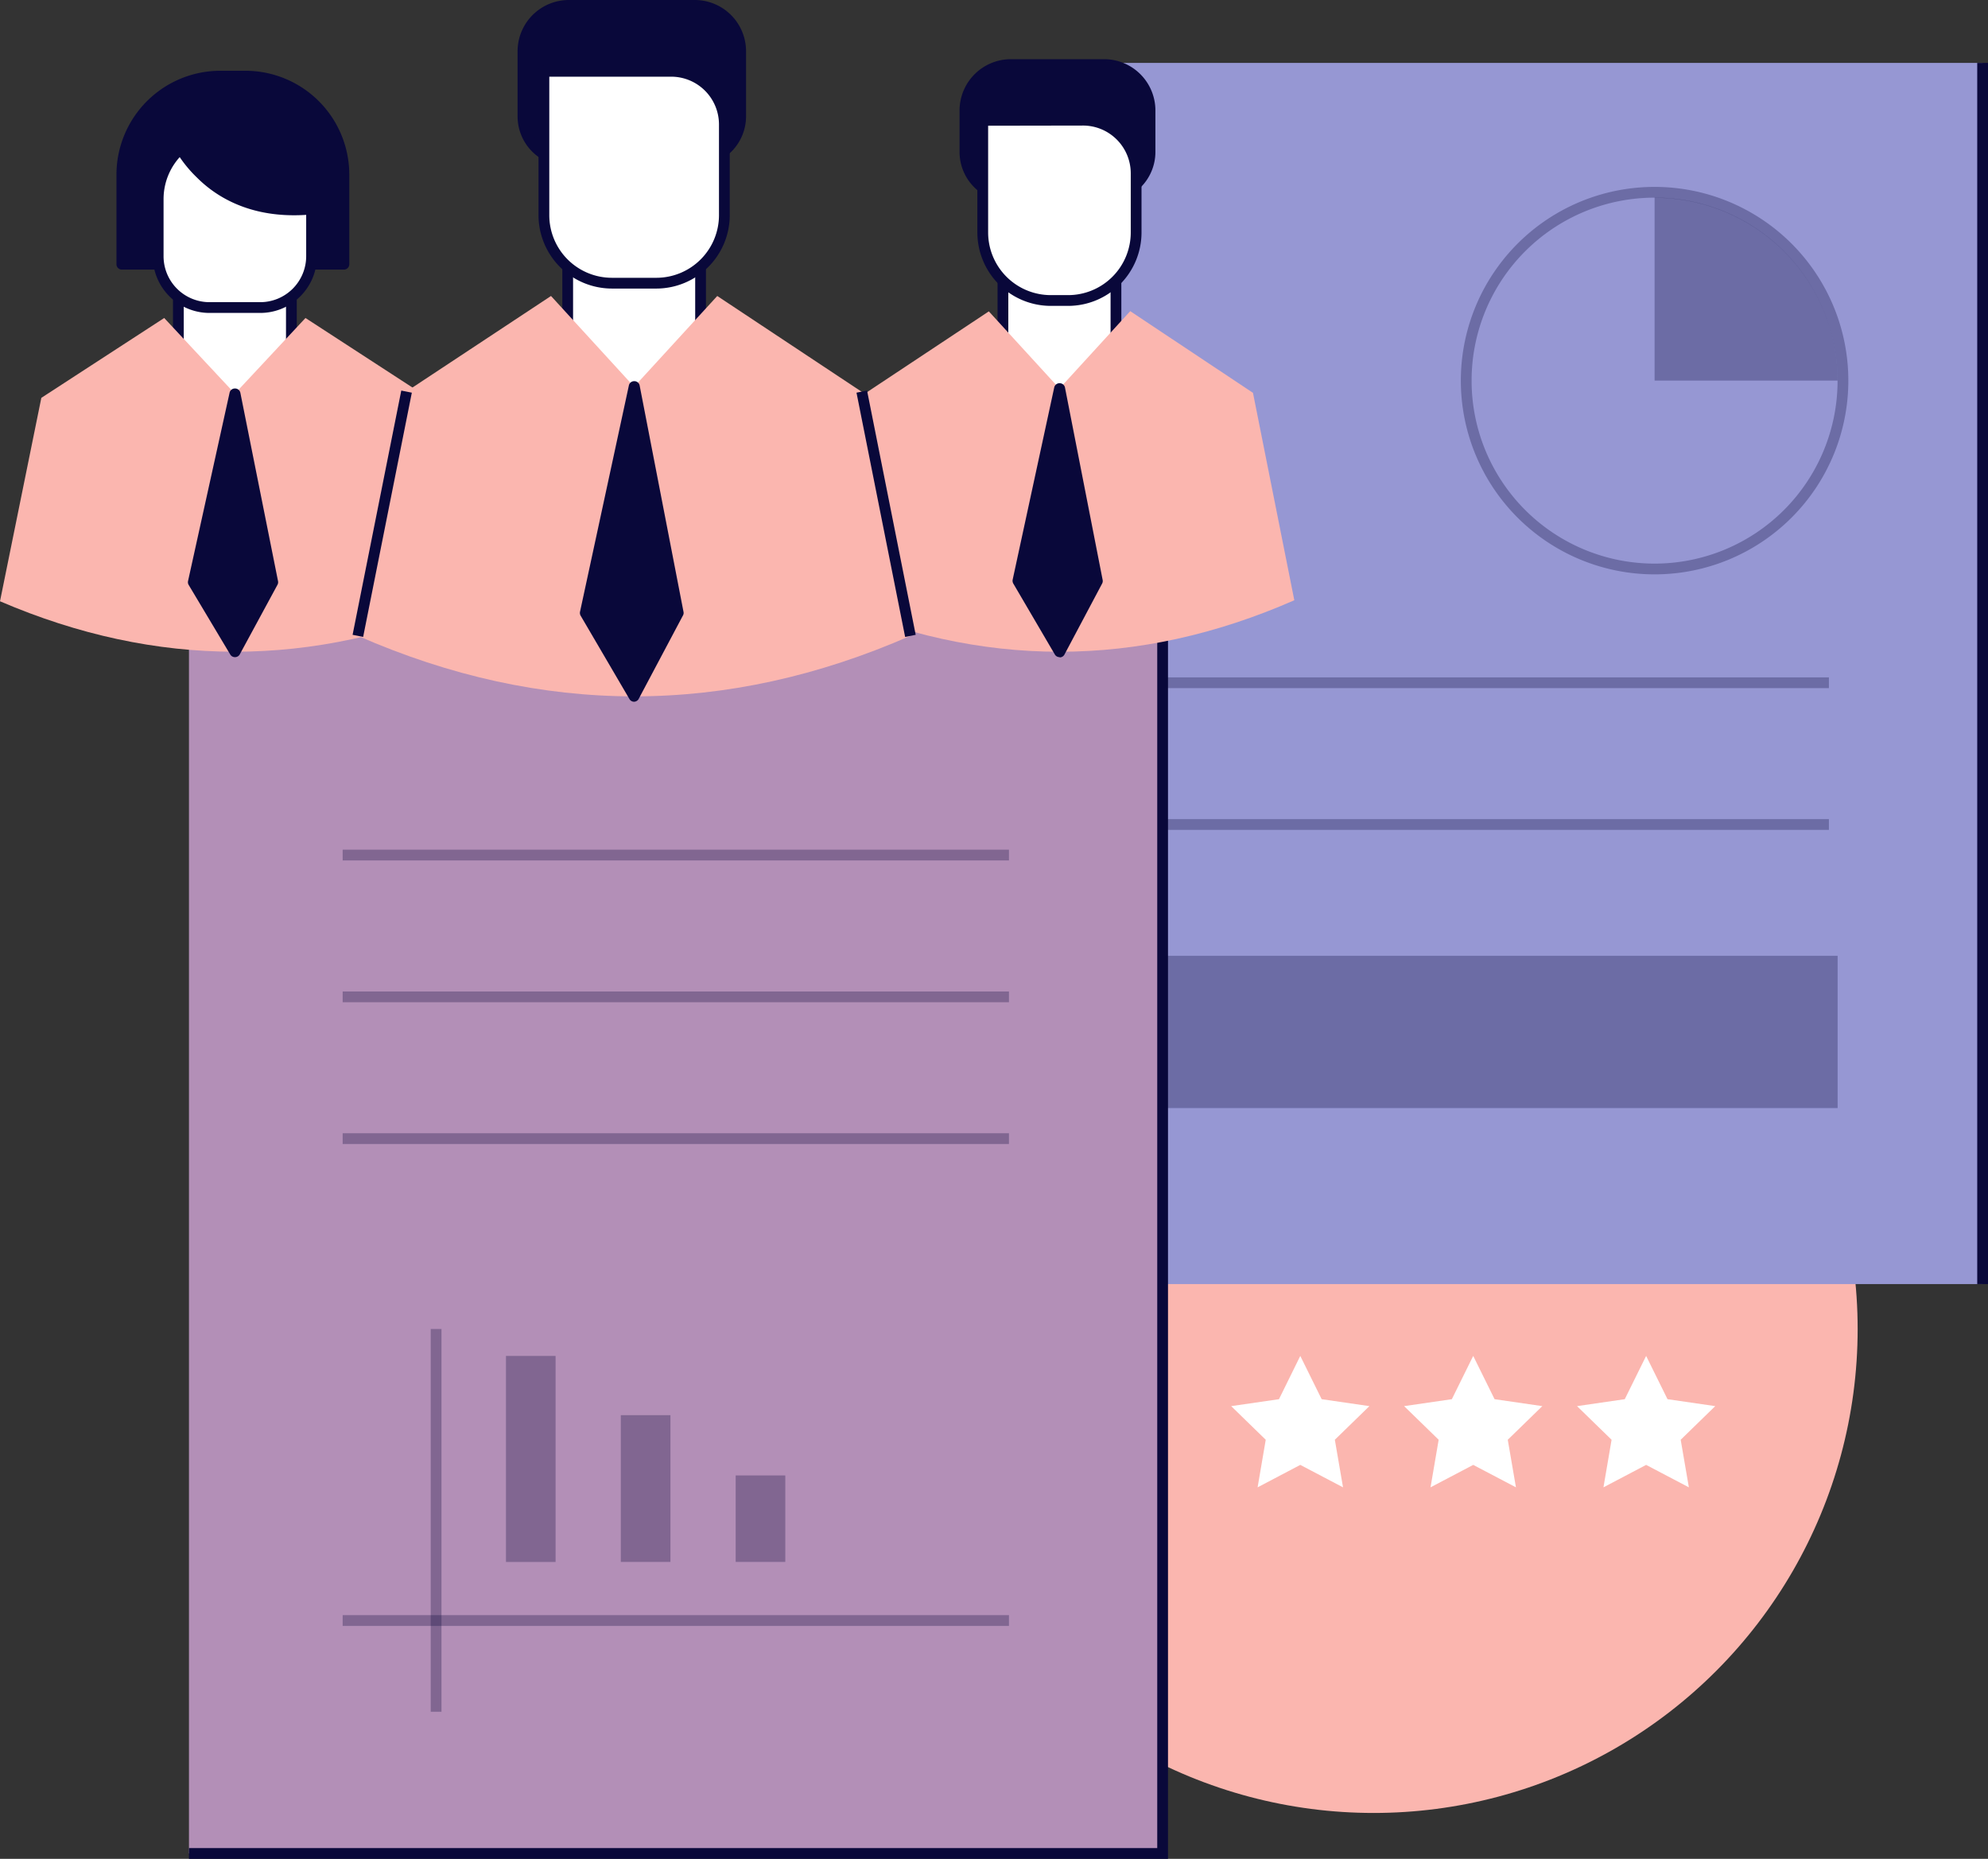 <svg xmlns="http://www.w3.org/2000/svg" width="369.38" height="345.41" viewBox="0 0 369.38 345.41"><rect x="0" y="0" width="369.38" height="345.41" fill="#333333" stroke="none"/><title>Saas Expertise_2</title><g style="isolation:isolate"><g id="Layer_2" data-name="Layer 2"><g id="Layer_1-2" data-name="Layer 1"><circle cx="255.23" cy="246.96" r="89.93" style="fill:#fbb6af"/><rect x="187.47" y="11.69" width="180.91" height="226.92" style="fill:#9697d3"/><g style="opacity:0.3;mix-blend-mode:multiply"><rect x="212.13" y="177.61" width="129.31" height="28.29" style="fill:#09083a"/></g><g style="opacity:0.3;mix-blend-mode:multiply"><rect x="216.02" y="125.87" width="123.8" height="2" style="fill:#09083a"/></g><g style="opacity:0.3;mix-blend-mode:multiply"><rect x="216.02" y="152.21" width="123.8" height="2" style="fill:#09083a"/></g><rect x="35.11" y="117.49" width="180.91" height="226.92" style="fill:#b38fb7"/><polygon points="217.02 345.41 35.11 345.41 35.11 343.41 215.02 343.41 215.02 117.49 217.02 117.49 217.02 345.41" style="fill:#09083a"/><g style="opacity:0.3;mix-blend-mode:multiply"><rect x="63.67" y="157.89" width="123.8" height="2" style="fill:#09083a"/></g><g style="opacity:0.3;mix-blend-mode:multiply"><rect x="63.67" y="184.24" width="123.8" height="2" style="fill:#09083a"/></g><g style="opacity:0.3;mix-blend-mode:multiply"><rect x="63.67" y="210.58" width="123.8" height="2" style="fill:#09083a"/></g><g style="opacity:0.3;mix-blend-mode:multiply"><rect x="63.67" y="300.13" width="123.8" height="2" style="fill:#09083a"/></g><g style="opacity:0.3;mix-blend-mode:multiply"><rect x="80.03" y="246.96" width="2" height="71.12" style="fill:#09083a"/></g><g style="opacity:0.3;mix-blend-mode:multiply"><rect x="94.01" y="251.96" width="9.22" height="38.29" style="fill:#09083a"/></g><g style="opacity:0.3;mix-blend-mode:multiply"><rect x="115.35" y="262.97" width="9.22" height="27.27" style="fill:#09083a"/></g><g style="opacity:0.3;mix-blend-mode:multiply"><rect x="136.69" y="274.17" width="9.22" height="16.07" style="fill:#09083a"/></g><rect x="186.36" y="52.11" width="21" height="21.78" style="fill:#fff"/><path d="M207.35,74.88h-21a1,1,0,0,1-1-1V52.11a1,1,0,0,1,1-1h21a1,1,0,0,1,1,1V73.88A1,1,0,0,1,207.35,74.88Zm-20-2h19V53.11h-19Z" style="fill:#09083a"/><path d="M240.49,111.54q-43.63,19.14-87.27,0L160.9,73l22.83-15.14,13.12,14.34L210,57.82,232.81,73Z" style="fill:#fbb6af"/><polygon points="196.85 72.16 189.14 107.92 196.85 121.11 203.86 107.92 196.85 72.16" style="fill:#09083a"/><path d="M196.85,122.11a1,1,0,0,1-.86-.5l-7.72-13.18a1.06,1.06,0,0,1-.11-.72L195.88,72a1,1,0,0,1,1-.79h0a1,1,0,0,1,1,.81l7,35.76a1,1,0,0,1-.1.66l-7,13.19a1,1,0,0,1-.86.53Zm-6.65-14.36,6.61,11.31,6-11.29-6-30.65Z" style="fill:#09083a"/><path d="M187.82,12h17.34a8.53,8.53,0,0,1,8.53,8.53v7.76a8.27,8.27,0,0,1-8.27,8.27H187.56a8.27,8.27,0,0,1-8.27-8.27V20.48A8.53,8.53,0,0,1,187.82,12Z" style="fill:#09083a"/><path d="M205.42,37.51H187.56a9.28,9.28,0,0,1-9.27-9.27V20.48A9.54,9.54,0,0,1,187.82,11h17.34a9.53,9.53,0,0,1,9.52,9.53v7.76A9.28,9.28,0,0,1,205.42,37.51ZM187.82,13a7.54,7.54,0,0,0-7.53,7.53v7.76a7.28,7.28,0,0,0,7.27,7.27h17.86a7.27,7.27,0,0,0,7.26-7.27V20.48A7.53,7.53,0,0,0,205.16,13Z" style="fill:#09083a"/><path d="M182.61,22.36h18.63a9.87,9.87,0,0,1,9.87,9.87v11a12.63,12.63,0,0,1-12.63,12.63h-3.23A12.63,12.63,0,0,1,182.61,43.2V22.36A0,0,0,0,1,182.61,22.36Z" style="fill:#fff"/><path d="M198.47,56.84h-3.23A13.66,13.66,0,0,1,181.6,43.2V22.36a1,1,0,0,1,1-1h18.63A10.88,10.88,0,0,1,212.1,32.23v11A13.65,13.65,0,0,1,198.47,56.84ZM183.6,23.36V43.2a11.65,11.65,0,0,0,11.64,11.64h3.23A11.64,11.64,0,0,0,210.1,43.2v-11a8.88,8.88,0,0,0-8.87-8.87Z" style="fill:#09083a"/><rect x="33.14" y="53.49" width="21" height="21.34" style="fill:#fff"/><path d="M54.14,75.83h-21a1,1,0,0,1-1-1V53.49a1,1,0,0,1,1-1h21a1,1,0,0,1,1,1V74.83A1,1,0,0,1,54.14,75.83Zm-20-2h19V54.49h-19Z" style="fill:#09083a"/><path d="M87.27,111.73q-43.63,18.75-87.27,0l7.68-37.8L30.51,59.09,43.64,73.15,56.76,59.09,79.59,73.93Z" style="fill:#fbb6af"/><polygon points="43.64 73.15 35.92 108.19 43.64 121.11 50.64 108.19 43.64 73.15" style="fill:#09083a"/><path d="M43.64,122.11a1,1,0,0,1-.86-.49L35.06,108.7a1,1,0,0,1-.12-.73l7.72-35a1,1,0,0,1,1-.78,1,1,0,0,1,1,.8l7,35a1,1,0,0,1-.1.67l-7,12.92a1,1,0,0,1-.86.53ZM37,108l6.62,11.08,6-11.06-6-30Z" style="fill:#09083a"/><path d="M40.93,14.15h4.68A18.29,18.29,0,0,1,63.9,32.44V49.1a0,0,0,0,1,0,0H22.64a0,0,0,0,1,0,0V32.44A18.29,18.29,0,0,1,40.93,14.15Z" style="fill:#09083a"/><path d="M63.9,50.1H22.64a1,1,0,0,1-1-1V32.44A19.31,19.31,0,0,1,40.93,13.15h4.68A19.31,19.31,0,0,1,64.9,32.44V49.1A1,1,0,0,1,63.9,50.1Zm-40.26-2H62.9V32.44A17.31,17.31,0,0,0,45.61,15.15H40.93A17.31,17.31,0,0,0,23.64,32.44Z" style="fill:#09083a"/><path d="M42,24.35h3.23A12.63,12.63,0,0,1,57.89,37V47.62a9.53,9.53,0,0,1-9.53,9.53H38.92a9.53,9.53,0,0,1-9.53-9.53V37A12.63,12.63,0,0,1,42,24.35Z" style="fill:#fff"/><path d="M48.36,58.15H38.92A10.54,10.54,0,0,1,28.39,47.62V37A13.64,13.64,0,0,1,42,23.35h3.23A13.65,13.65,0,0,1,58.89,37V47.62A10.54,10.54,0,0,1,48.36,58.15ZM42,25.35A11.65,11.65,0,0,0,30.39,37V47.62a8.54,8.54,0,0,0,8.53,8.53h9.44a8.54,8.54,0,0,0,8.53-8.53V37A11.65,11.65,0,0,0,45.25,25.35Z" style="fill:#09083a"/><path d="M31.94,24.35s5.6,16.46,26,14.48V24.35Z" style="fill:#09083a"/><path d="M54.6,40c-8.93,0-14.67-3.66-18-7A23.62,23.62,0,0,1,31,24.67a1,1,0,0,1,.14-.9,1,1,0,0,1,.81-.42h26a1,1,0,0,1,1,1V38.83a1,1,0,0,1-.91,1A33.11,33.11,0,0,1,54.6,40ZM33.44,25.35C35.2,29,41.4,39,56.89,37.91V25.35Z" style="fill:#09083a"/><rect x="105.47" y="48.24" width="24.7" height="25.62" style="fill:#fff"/><path d="M130.17,74.85H105.48a1,1,0,0,1-1-1V48.24a1,1,0,0,1,1-1h24.69a1,1,0,0,1,1,1V73.85A1,1,0,0,1,130.17,74.85Zm-23.69-2h22.69V49.24H106.48Z" style="fill:#09083a"/><path d="M169.16,118.15q-51.33,22.5-102.67,0l9-45.38L102.38,55l15.44,16.87L133.27,55l26.85,17.81Z" style="fill:#fbb6af"/><polygon points="117.83 71.83 108.75 113.89 117.83 129.4 126.06 113.89 117.83 71.83" style="fill:#09083a"/><path d="M117.82,130.4a1,1,0,0,1-.86-.49l-9.08-15.51a1.06,1.06,0,0,1-.11-.72l9.08-42.06a1,1,0,0,1,1-.79h0a1,1,0,0,1,1,.81L127,113.7a.94.94,0,0,1-.1.66l-8.23,15.51a1,1,0,0,1-.86.53Zm-8-16.68,8,13.63L125,113.74l-7.23-36.95Z" style="fill:#09083a"/><path d="M105.69,1h23.4a8.53,8.53,0,0,1,8.53,8.53V21.62a8.27,8.27,0,0,1-8.27,8.27H105.43a8.27,8.27,0,0,1-8.27-8.27V9.53A8.53,8.53,0,0,1,105.69,1Z" style="fill:#09083a"/><path d="M129.35,30.89H105.43a9.27,9.27,0,0,1-9.26-9.27V9.53A9.53,9.53,0,0,1,105.69,0h23.4a9.53,9.53,0,0,1,9.53,9.53V21.62A9.28,9.28,0,0,1,129.35,30.89ZM105.69,2a7.53,7.53,0,0,0-7.52,7.53V21.62a7.27,7.27,0,0,0,7.26,7.27h23.92a7.28,7.28,0,0,0,7.27-7.27V9.53A7.54,7.54,0,0,0,129.09,2Z" style="fill:#09083a"/><path d="M101.06,13.25h23.65a9.87,9.87,0,0,1,9.87,9.87V40A12.63,12.63,0,0,1,122,52.62H113.7A12.63,12.63,0,0,1,101.06,40V13.25a0,0,0,0,1,0,0Z" style="fill:#fff"/><path d="M122,53.62H113.7A13.65,13.65,0,0,1,100.06,40V13.25a1,1,0,0,1,1-1h23.66a10.88,10.88,0,0,1,10.87,10.87V40A13.65,13.65,0,0,1,122,53.62ZM102.06,14.25V40A11.64,11.64,0,0,0,113.7,51.62H122A11.64,11.64,0,0,0,133.59,40V23.12a8.88,8.88,0,0,0-8.87-8.87Z" style="fill:#09083a"/><rect x="47.87" y="94.46" width="46.28" height="2" transform="translate(-36.48 146.45) rotate(-78.73)" style="fill:#09083a"/><g style="opacity:0.3;mix-blend-mode:multiply"><path d="M307.43,36.72v34h34A34,34,0,0,0,307.43,36.72Z" style="fill:#09083a"/></g><g style="opacity:0.3;mix-blend-mode:multiply"><path d="M307.43,106.73a36,36,0,1,1,36-36A36,36,0,0,1,307.43,106.73Zm0-70a34,34,0,1,0,34,34A34,34,0,0,0,307.43,36.76Z" style="fill:#09083a"/></g><polygon points="241.6 251.96 245.57 260 254.44 261.29 248.02 267.54 249.54 276.38 241.6 272.21 233.67 276.38 235.18 267.54 228.76 261.29 237.64 260 241.6 251.96" style="fill:#fff"/><polygon points="273.73 251.96 277.7 260 286.57 261.29 280.15 267.54 281.67 276.38 273.73 272.21 265.8 276.38 267.31 267.54 260.89 261.29 269.76 260 273.73 251.96" style="fill:#fff"/><polygon points="305.86 251.96 309.83 260 318.7 261.29 312.28 267.54 313.8 276.38 305.86 272.21 297.93 276.38 299.44 267.54 293.02 261.29 301.89 260 305.86 251.96" style="fill:#fff"/><rect x="163.64" y="72.32" width="2" height="46.28" transform="translate(-15.47 33.99) rotate(-11.26)" style="fill:#09083a"/><rect x="367.38" y="11.69" width="2" height="226.92" style="fill:#09083a"/></g></g></g></svg>